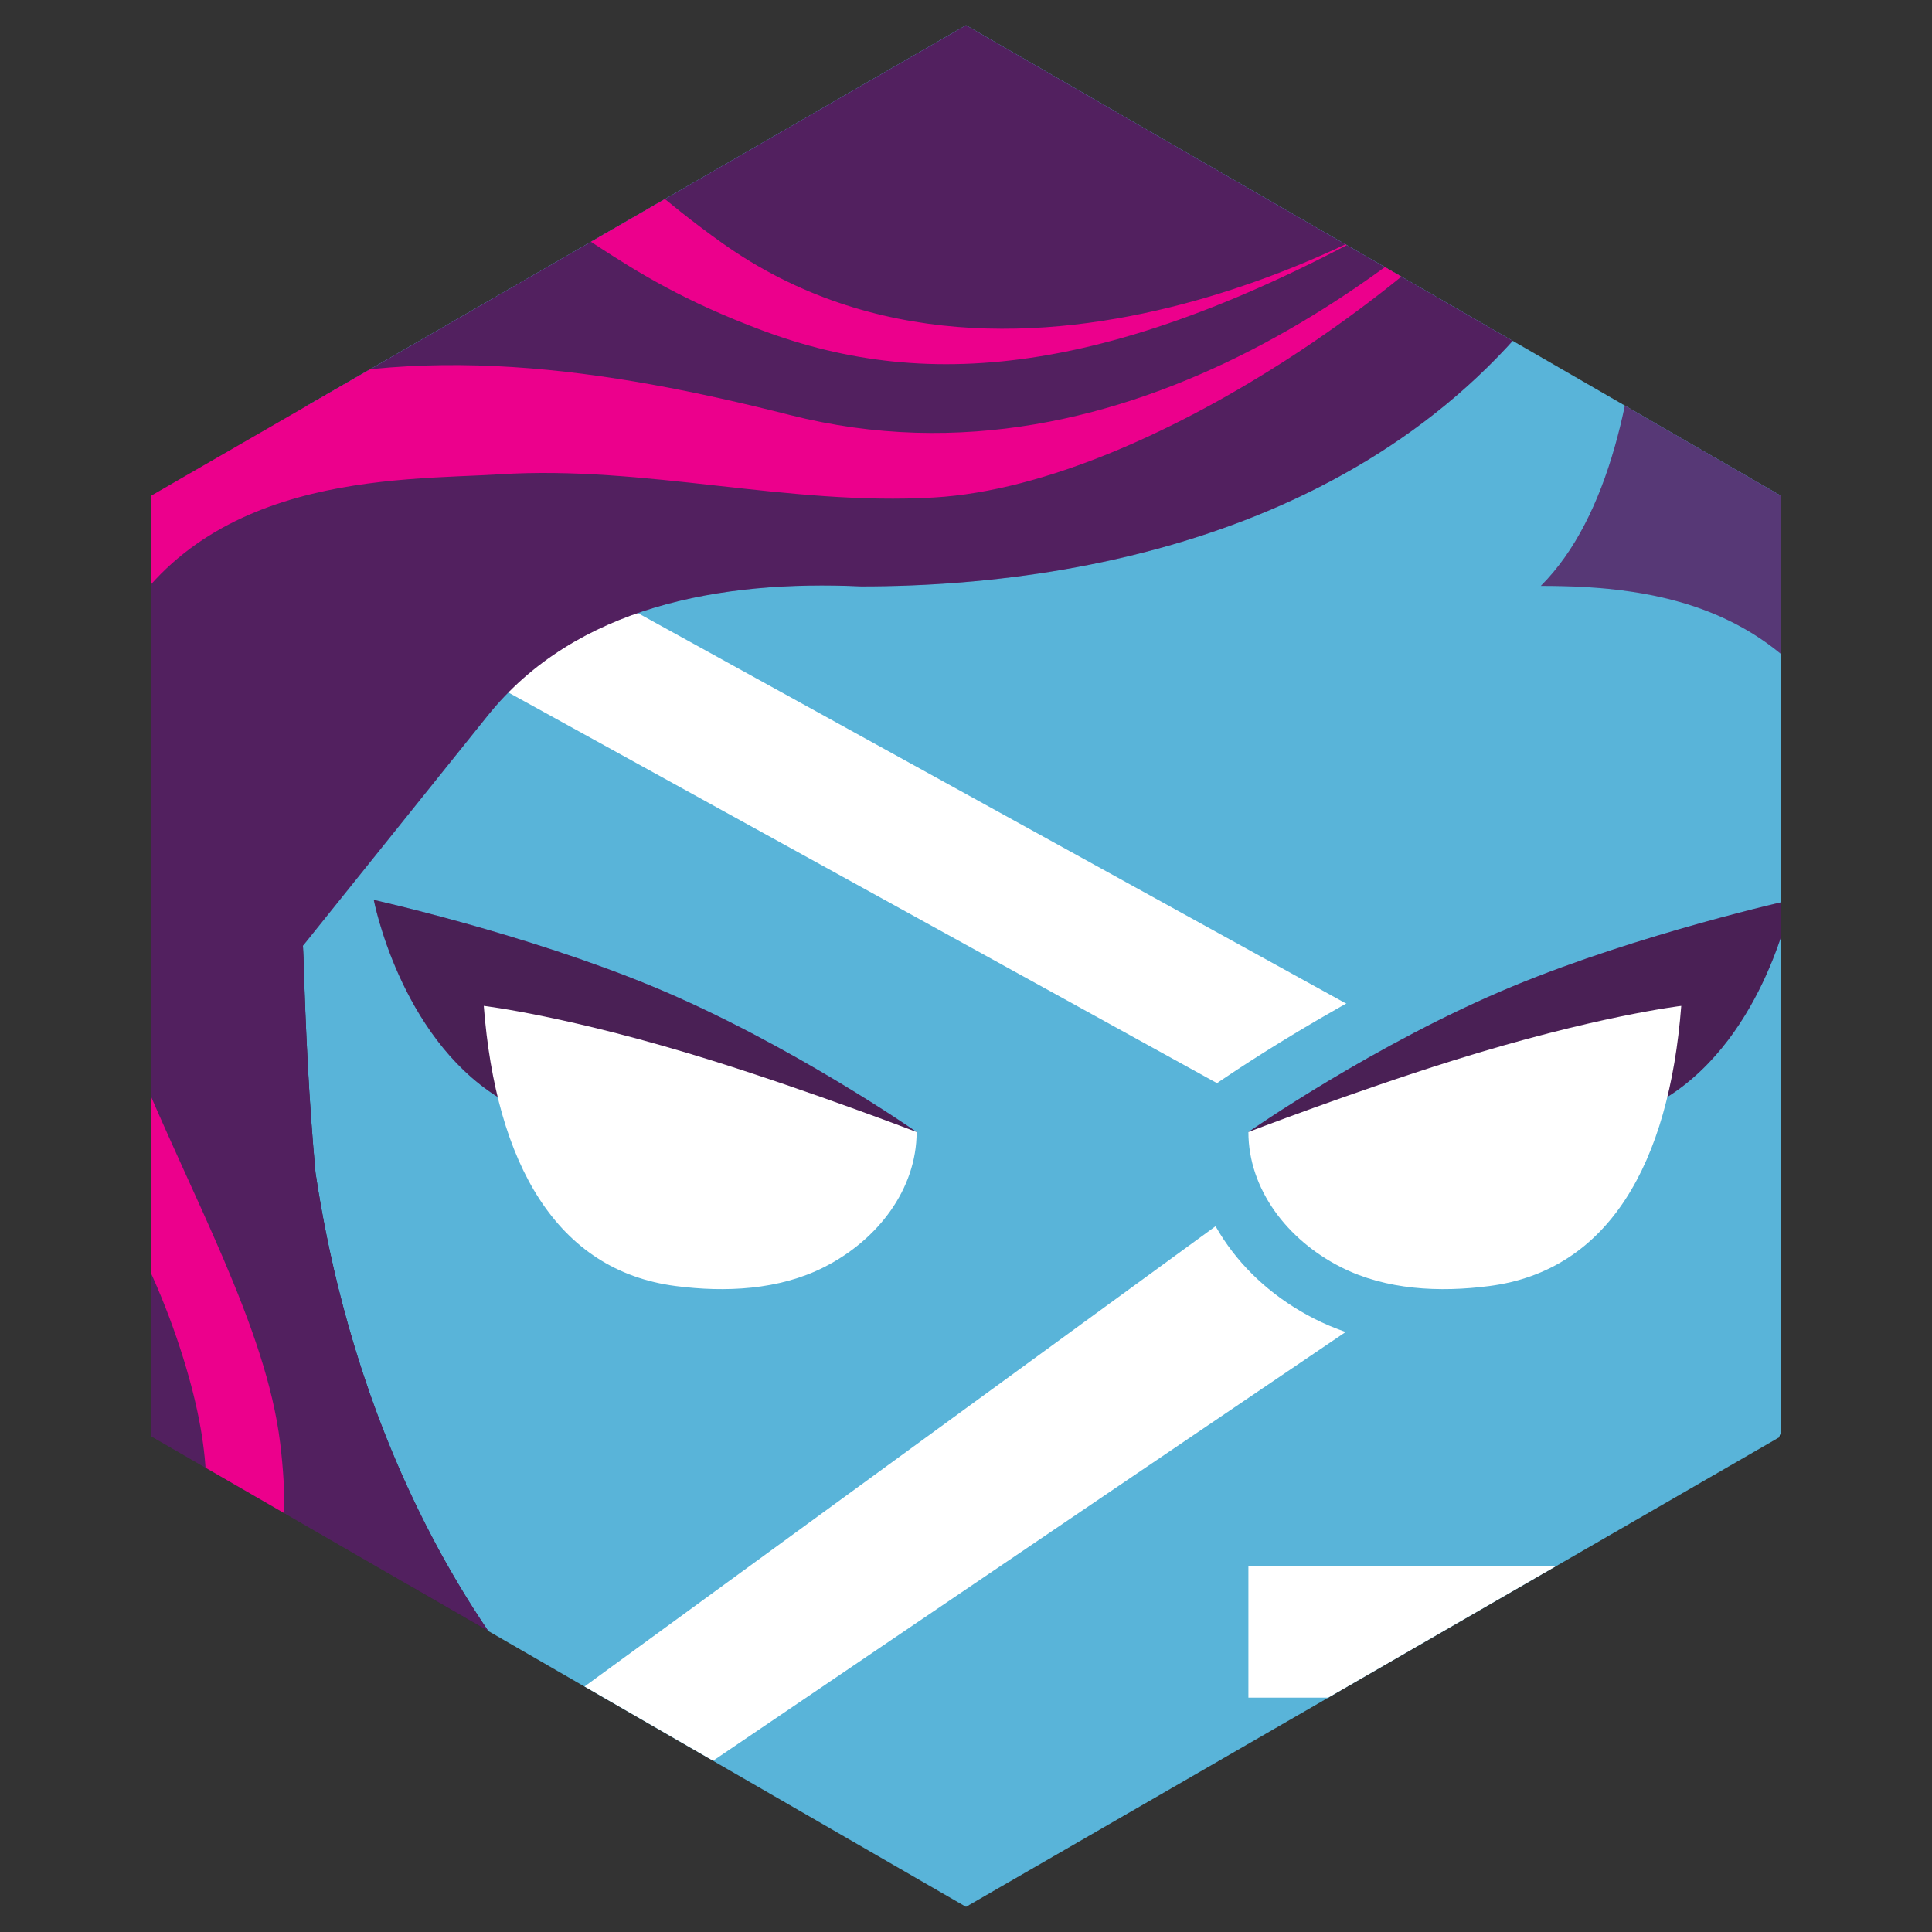 <?xml version="1.0" encoding="UTF-8" standalone="no"?>
<!-- Created with Inkscape (http://www.inkscape.org/) -->

<svg
   xmlns:dc="http://purl.org/dc/elements/1.1/"
   xmlns:cc="http://creativecommons.org/ns#"
   xmlns:rdf="http://www.w3.org/1999/02/22-rdf-syntax-ns#"
   xmlns:svg="http://www.w3.org/2000/svg"
   xmlns="http://www.w3.org/2000/svg"
   xmlns:sodipodi="http://sodipodi.sourceforge.net/DTD/sodipodi-0.dtd"
   xmlns:inkscape="http://www.inkscape.org/namespaces/inkscape"
   width="6in"
   height="6in"
   viewBox="0 0 152.4 152.4"
   version="1.1"
   id="svg8"
   inkscape:export-filename="C:\Users\Adilio\Desktop\pwsh4.png"
   inkscape:export-xdpi="96"
   inkscape:export-ydpi="96"
   sodipodi:docname="hex2.svg"
   inkscape:version="0.92.4 (5da689c313, 2019-01-14)">
  <rect x="0" y="0" width="152.4" height="152.4" fill="#333333" stroke="none"/>
  <defs
     id="defs2">
    <clipPath
       clipPathUnits="userSpaceOnUse"
       id="clipPath968">
      <path
         sodipodi:type="star"
         style="opacity:1;fill:none;fill-opacity:1;fill-rule:evenodd;stroke:#ffffff;stroke-width:1.899;stroke-linecap:butt;stroke-linejoin:round;stroke-miterlimit:4;stroke-dasharray:none;stroke-opacity:1"
         id="path970"
         sodipodi:sides="6"
         sodipodi:cx="138.03279"
         sodipodi:cy="128.20354"
         sodipodi:r1="48.061493"
         sodipodi:r2="41.622478"
         sodipodi:arg1="-0.52359878"
         sodipodi:arg2="0"
         inkscape:flatsided="true"
         inkscape:rounded="0"
         inkscape:randomized="0"
         d="m 179.655,104.173 1e-5,48.061 -41.622,24.031 -41.622,-24.031 0,-48.061 41.622,-24.031 z" />
    </clipPath>
  </defs>
  <sodipodi:namedview
     id="base"
     pagecolor="#ffffff"
     bordercolor="#666666"
     borderopacity="1.0"
     inkscape:pageopacity="0.0"
     inkscape:pageshadow="2"
     inkscape:zoom="0.49497475"
     inkscape:cx="-515.05922"
     inkscape:cy="616.09328"
     inkscape:document-units="mm"
     inkscape:current-layer="layer1"
     showgrid="false"
     units="in"
     inkscape:pagecheckerboard="false"
     inkscape:window-width="2034"
     inkscape:window-height="1162"
     inkscape:window-x="755"
     inkscape:window-y="201"
     inkscape:window-maximized="0" />
  <g
     inkscape:label="Layer 1"
     inkscape:groupmode="layer"
     id="layer1"
     transform="translate(0,-144.6)">
    <g
       id="g962"
       transform="matrix(1.544,0,0,1.544,-136.922,22.855)"
       clip-path="url(#clipPath968)">
      <path
         id="path2"
         d="m 184.966,109.902 c 0,-11.577 -5.043,-22.013 -13.09,-29.33 C 164.588,73.947 154.839,69.881 144.106,69.821 v -0.003 c -0.04,0 -0.08,0.001 -0.119,0.001 -0.04,0 -0.08,-0.001 -0.119,-0.001 v 0.003 c -22.588,0.126 -40.86,18.021 -40.86,40.081 0,5.858 0.93,11.536 1.15,17.317 0.002,-0.033 0.004,-0.055 0.004,-0.055 0,0 -0.001,0.024 -0.004,0.055 0.007,0.189 0.02,0.377 0.026,0.565 0.11,3.665 0.278,7.335 0.615,10.987 1.458,9.701 5.781,23.527 18.149,33.628 5.863,4.788 13.233,9.39 20.803,9.409 0.039,0 0.078,0 0.117,0 0,0 0.119,0 0.239,0 0.042,0 0.084,0 0.125,0 7.563,-0.02 14.929,-4.616 20.789,-9.399 12.335,-10.066 16.671,-23.836 18.145,-33.535 0.343,-3.686 0.515,-7.391 0.624,-11.09 0.179,-5.977 1.177,-11.833 1.177,-17.883 z"
         style="fill:#59b4d9;stroke-width:1.075"
         inkscape:connector-curvature="0" />
      <path
         id="path4"
         d="m 143.75,184.026 c -6.799,-0.016 -14.061,-3.258 -22.205,-9.909 -12.885,-10.523 -17.411,-24.849 -18.938,-35.014 l -0.01,-0.062 -0.005,-0.063 c -0.299,-3.237 -0.491,-6.668 -0.623,-11.125 -0.003,-0.09 -0.028,-0.615 -0.028,-0.615 -0.095,-2.414 -0.321,-4.879 -0.54,-7.264 -0.3,-3.264 -0.609,-6.639 -0.609,-10.07 0,-22.47 18.134,-40.981 40.86,-42.231 v -0.067 l 4.672,-0.003 v 0.069 c 10.084,0.553 19.616,4.508 27.045,11.262 8.78,7.983 13.816,19.271 13.816,30.97 0,3.43 -0.312,6.802 -0.613,10.063 -0.24,2.589 -0.486,5.266 -0.564,7.886 -0.134,4.509 -0.33,7.972 -0.633,11.23 l -0.007,0.063 -0.01,0.063 c -1.54,10.138 -6.076,24.425 -18.935,34.92 -8.139,6.643 -15.396,9.88 -22.185,9.898 h -0.488 z"
         style="opacity:0.75;fill:#1e1e1e;stroke-width:1.075"
         inkscape:connector-curvature="0" />
      <path
         id="path6"
         d="m 184.966,109.902 c 0,-11.577 -5.043,-22.013 -13.09,-29.33 C 164.588,73.947 154.839,69.881 144.106,69.821 v -0.003 c -0.04,0 -0.08,0.001 -0.119,0.001 -0.04,0 -0.08,-0.001 -0.119,-0.001 v 0.003 c -22.588,0.126 -40.86,18.021 -40.86,40.081 0,5.858 0.93,11.536 1.15,17.317 0.002,-0.033 0.004,-0.055 0.004,-0.055 0,0 -0.001,0.024 -0.004,0.055 0.007,0.189 0.02,0.377 0.026,0.565 0.11,3.665 0.278,7.335 0.615,10.987 1.458,9.701 5.781,23.527 18.149,33.628 5.863,4.788 13.233,9.39 20.803,9.409 0.039,0 0.078,0 0.117,0 0,0 0.119,0 0.239,0 0.042,0 0.084,0 0.125,0 7.563,-0.02 14.929,-4.616 20.789,-9.399 12.335,-10.066 16.671,-23.836 18.145,-33.535 0.343,-3.686 0.515,-7.391 0.624,-11.09 0.179,-5.977 1.177,-11.833 1.177,-17.883 z"
         style="fill:#59b4d9;stroke-width:1.075"
         inkscape:connector-curvature="0" />
      <path
         id="path8"
         d="m 105.011,101.21 c -0.34,1.448 -0.602,2.922 -0.772,4.425 -0.02,0.191 -0.043,0.381 -0.06,0.573 -0.027,0.274 -0.044,0.549 -0.065,0.824 -0.031,0.446 -0.063,0.892 -0.081,1.343 l 52.488,28.936 -39.763,29.003 c 1.461,1.716 2.978,3.324 4.796,4.902 l 49.539,-33.575 z"
         style="fill:#ffffff;stroke-width:1.075"
         inkscape:connector-curvature="0" />
      <path
         id="path10"
         d="m 167.401,108.783 c 5.85,0 13.691,0.944 16.983,10.747 v -10e-4 c 0.294,-3.186 0.581,-6.379 0.581,-9.628 0,-11.577 -5.043,-22.013 -13.09,-29.33 0.666,2.254 2.569,21.171 -4.474,28.211 z"
         style="opacity:0.8;fill:#68217a;stroke-width:1.075"
         inkscape:connector-curvature="0" />
      <path
         id="path12"
         d="m 167.401,108.783 c 5.85,0 13.691,0.944 16.983,10.747 v -10e-4 c 0.294,-3.186 0.581,-6.379 0.581,-9.628 0,-11.577 -5.043,-22.013 -13.09,-29.33 0.666,2.254 2.569,21.171 -4.474,28.211 z"
         style="opacity:0.2;fill:#1e1e1e;stroke-width:1.075"
         inkscape:connector-curvature="0" />
      <path
         id="path14"
         d="m 161.761,57.509 c -12.263,-9.413 -33.678,-8.796 -48.811,0.679 -9.817,6.146 -20.718,4.294 -24.24,16.866 -0.663,2.367 0.281,10.886 -3.336,16.933 -3.617,6.047 -13.72,10.966 -14.78,21.539 -1.686,16.823 8.683,29.172 13.298,34.079 5.595,5.951 8.083,5.867 5.798,14.008 -1.135,4.043 -2.037,8.207 -2.037,12.428 0,8.59 0.652,9.719 7.744,9.719 11.952,0 19.034,-0.506 22.833,-15.79 -8.795,-9.453 -12.175,-20.852 -13.43,-29.198 -0.336,-3.653 -0.506,-7.322 -0.615,-10.987 -0.005,-0.189 -0.018,-0.377 -0.026,-0.565 -0.002,-0.059 -0.007,-0.118 -0.01,-0.178 0.004,0.041 0.01,0.08 0.013,0.123 l 9.432,-11.751 c 4.492,-5.597 11.916,-6.935 19.086,-6.605 v 0 c 13.213,0 29.819,-4.036 37.866,-19.062 8.429,-15.744 -1.176,-26.395 -8.787,-32.238 z"
         style="fill:#68217a;stroke-width:1.075"
         inkscape:connector-curvature="0" />
      <path
         id="path16"
         d="m 161.761,57.509 c -12.263,-9.413 -33.678,-8.796 -48.811,0.679 -9.817,6.146 -20.718,4.294 -24.24,16.866 -0.663,2.367 0.281,10.886 -3.336,16.933 -3.617,6.047 -13.72,10.966 -14.78,21.539 -1.686,16.823 8.683,29.172 13.298,34.079 5.595,5.951 8.083,5.867 5.798,14.008 -1.135,4.043 -2.037,8.207 -2.037,12.428 0,8.59 0.652,9.719 7.744,9.719 11.952,0 19.034,-0.506 22.833,-15.79 -8.795,-9.453 -12.175,-20.852 -13.43,-29.198 -0.336,-3.653 -0.506,-7.322 -0.615,-10.987 -0.005,-0.189 -0.018,-0.377 -0.026,-0.565 -0.002,-0.059 -0.007,-0.118 -0.01,-0.178 0.004,0.041 0.01,0.08 0.013,0.123 l 9.432,-11.751 c 4.492,-5.597 11.916,-6.935 19.086,-6.605 v 0 c 13.213,0 29.819,-4.036 37.866,-19.062 8.429,-15.744 -1.176,-26.395 -8.787,-32.238 z"
         style="opacity:0.3;fill:#1e1e1e;stroke-width:1.075"
         inkscape:connector-curvature="0" />
      <path
         id="path18"
         d="m 162.426,147.678 c -2.477,0 -4.693,-0.487 -6.586,-1.448 -3.914,-1.986 -6.346,-5.643 -6.346,-9.547 v -1.486 l 1.19,-0.89 c 0.058,-0.043 6.849,-4.785 14.15,-7.809 6.669,-2.762 14.391,-4.496 14.716,-4.568 l 4.405,-0.98 -0.846,4.433 c -0.06,0.315 -1.453,7.33 -6.658,11.321 -1.834,6.264 -5.813,10.08 -11.297,10.79 -0.936,0.12 -1.854,0.183 -2.729,0.183 z"
         style="fill:#59b4d9;stroke-width:1.075"
         inkscape:connector-curvature="0" />
      <path
         id="path20"
         d="m 152.46,136.684 c 0,0 6.514,-4.547 13.508,-7.444 6.506,-2.694 14.225,-4.413 14.225,-4.413 0,0 -1.319,6.91 -6.33,10.067 z"
         style="fill:#68217a;stroke-width:1.075"
         inkscape:connector-curvature="0" />
      <path
         id="path22"
         d="m 152.46,136.684 c 0,0 6.514,-4.547 13.508,-7.444 6.506,-2.694 14.225,-4.413 14.225,-4.413 0,0 -1.319,6.91 -6.33,10.067 z"
         style="opacity:0.4;fill:#1e1e1e;stroke-width:1.075"
         inkscape:connector-curvature="0" />
      <path
         id="path24"
         d="m 164.771,144.553 c 6.078,-0.788 9.179,-6.237 9.803,-14.313 0,0 -4.387,0.516 -11.673,2.796 -5.127,1.605 -10.441,3.648 -10.441,3.648 0,2.907 1.969,5.504 4.721,6.901 2.318,1.176 5.056,1.297 7.59,0.968 z"
         style="fill:#ffffff;stroke-width:1.075"
         inkscape:connector-curvature="0" />
      <path
         id="path26"
         d="m 135.51,136.684 c 0,0 -6.514,-4.547 -13.508,-7.444 -6.506,-2.694 -14.225,-4.413 -14.225,-4.413 0,0 1.319,6.91 6.33,10.067 z"
         style="fill:#68217a;stroke-width:1.075"
         inkscape:connector-curvature="0" />
      <path
         id="path28"
         d="m 135.51,136.684 c 0,0 -6.514,-4.547 -13.508,-7.444 -6.506,-2.694 -14.225,-4.413 -14.225,-4.413 0,0 1.319,6.91 6.33,10.067 z"
         style="opacity:0.4;fill:#1e1e1e;stroke-width:1.075"
         inkscape:connector-curvature="0" />
      <path
         id="path30"
         d="m 123.199,144.553 c -6.078,-0.788 -9.179,-6.237 -9.803,-14.313 0,0 4.387,0.516 11.673,2.796 5.127,1.605 10.441,3.648 10.441,3.648 0,2.907 -1.969,5.504 -4.721,6.901 -2.318,1.176 -5.056,1.297 -7.59,0.968 z"
         style="fill:#ffffff;stroke-width:1.075"
         inkscape:connector-curvature="0" />
      <path
         id="path32"
         d="m 176.484,158.843 h -24.024 v 6.739 h 19.288 c 1.836,-2.181 3.4,-4.446 4.735,-6.739 z"
         style="fill:#ffffff;stroke-width:1.075"
         inkscape:connector-curvature="0" />
      <path
         id="path34"
         d="m 96.659,164.865 c -0.254,7.753 3.527,12.712 8.001,15.262 -3.39,-3.491 -4.619,-7.049 -4.942,-11.033 -0.479,-5.91 4.578,-5.791 3.277,-16.512 -1.442,-11.875 -15.285,-26.768 -8.833,-40.468 4.326,-9.186 14.92,-8.71 20.056,-9.032 7.435,-0.468 14.712,1.62 22.178,1.184 11.384,-0.663 27.1,-12.294 31.748,-19.416 -6.694,6.982 -21.679,19.631 -39.108,15.203 -9.298,-2.362 -19.05,-3.863 -28.349,-0.925 -9.206,2.908 -14.513,10.31 -14.491,19.965 0.03,12.926 7.798,16.729 11.682,28.626 3.55,10.874 -1.067,12.448 -1.221,17.146 z"
         style="fill:#ec008c;stroke-width:1.075"
         inkscape:connector-curvature="0" />
      <path
         id="path36"
         d="m 95.034,90.747 c 6.352,-5.062 13.705,-4.2 17.588,-2.832 5.621,1.98 7.051,4.839 14.975,7.806 8.543,3.198 18.274,2.468 33.533,-6.355 0,0 -20.255,12.756 -35.541,1.909 -6.258,-4.441 -7.519,-7.638 -15.286,-8.382 -7.688,-0.737 -11.833,2.958 -15.27,7.854 z"
         style="fill:#ec008c;stroke-width:1.075"
         inkscape:connector-curvature="0" />
      <path
         id="path38"
         d="m 134.356,62.722 c 0,0 33.045,-9.868 36.738,16.098 0,0.001 -0.814,-18.031 -36.738,-16.098 z"
         style="fill:#ec008c;stroke-width:1.075"
         inkscape:connector-curvature="0" />
      <rect
         height="137.567"
         width="137.567"
         id="_x3C_Slice_x3E__7_"
         style="fill:none;stroke-width:1.075"
         x="64.851"
         y="49.146" />
    </g>
  </g>
</svg>
